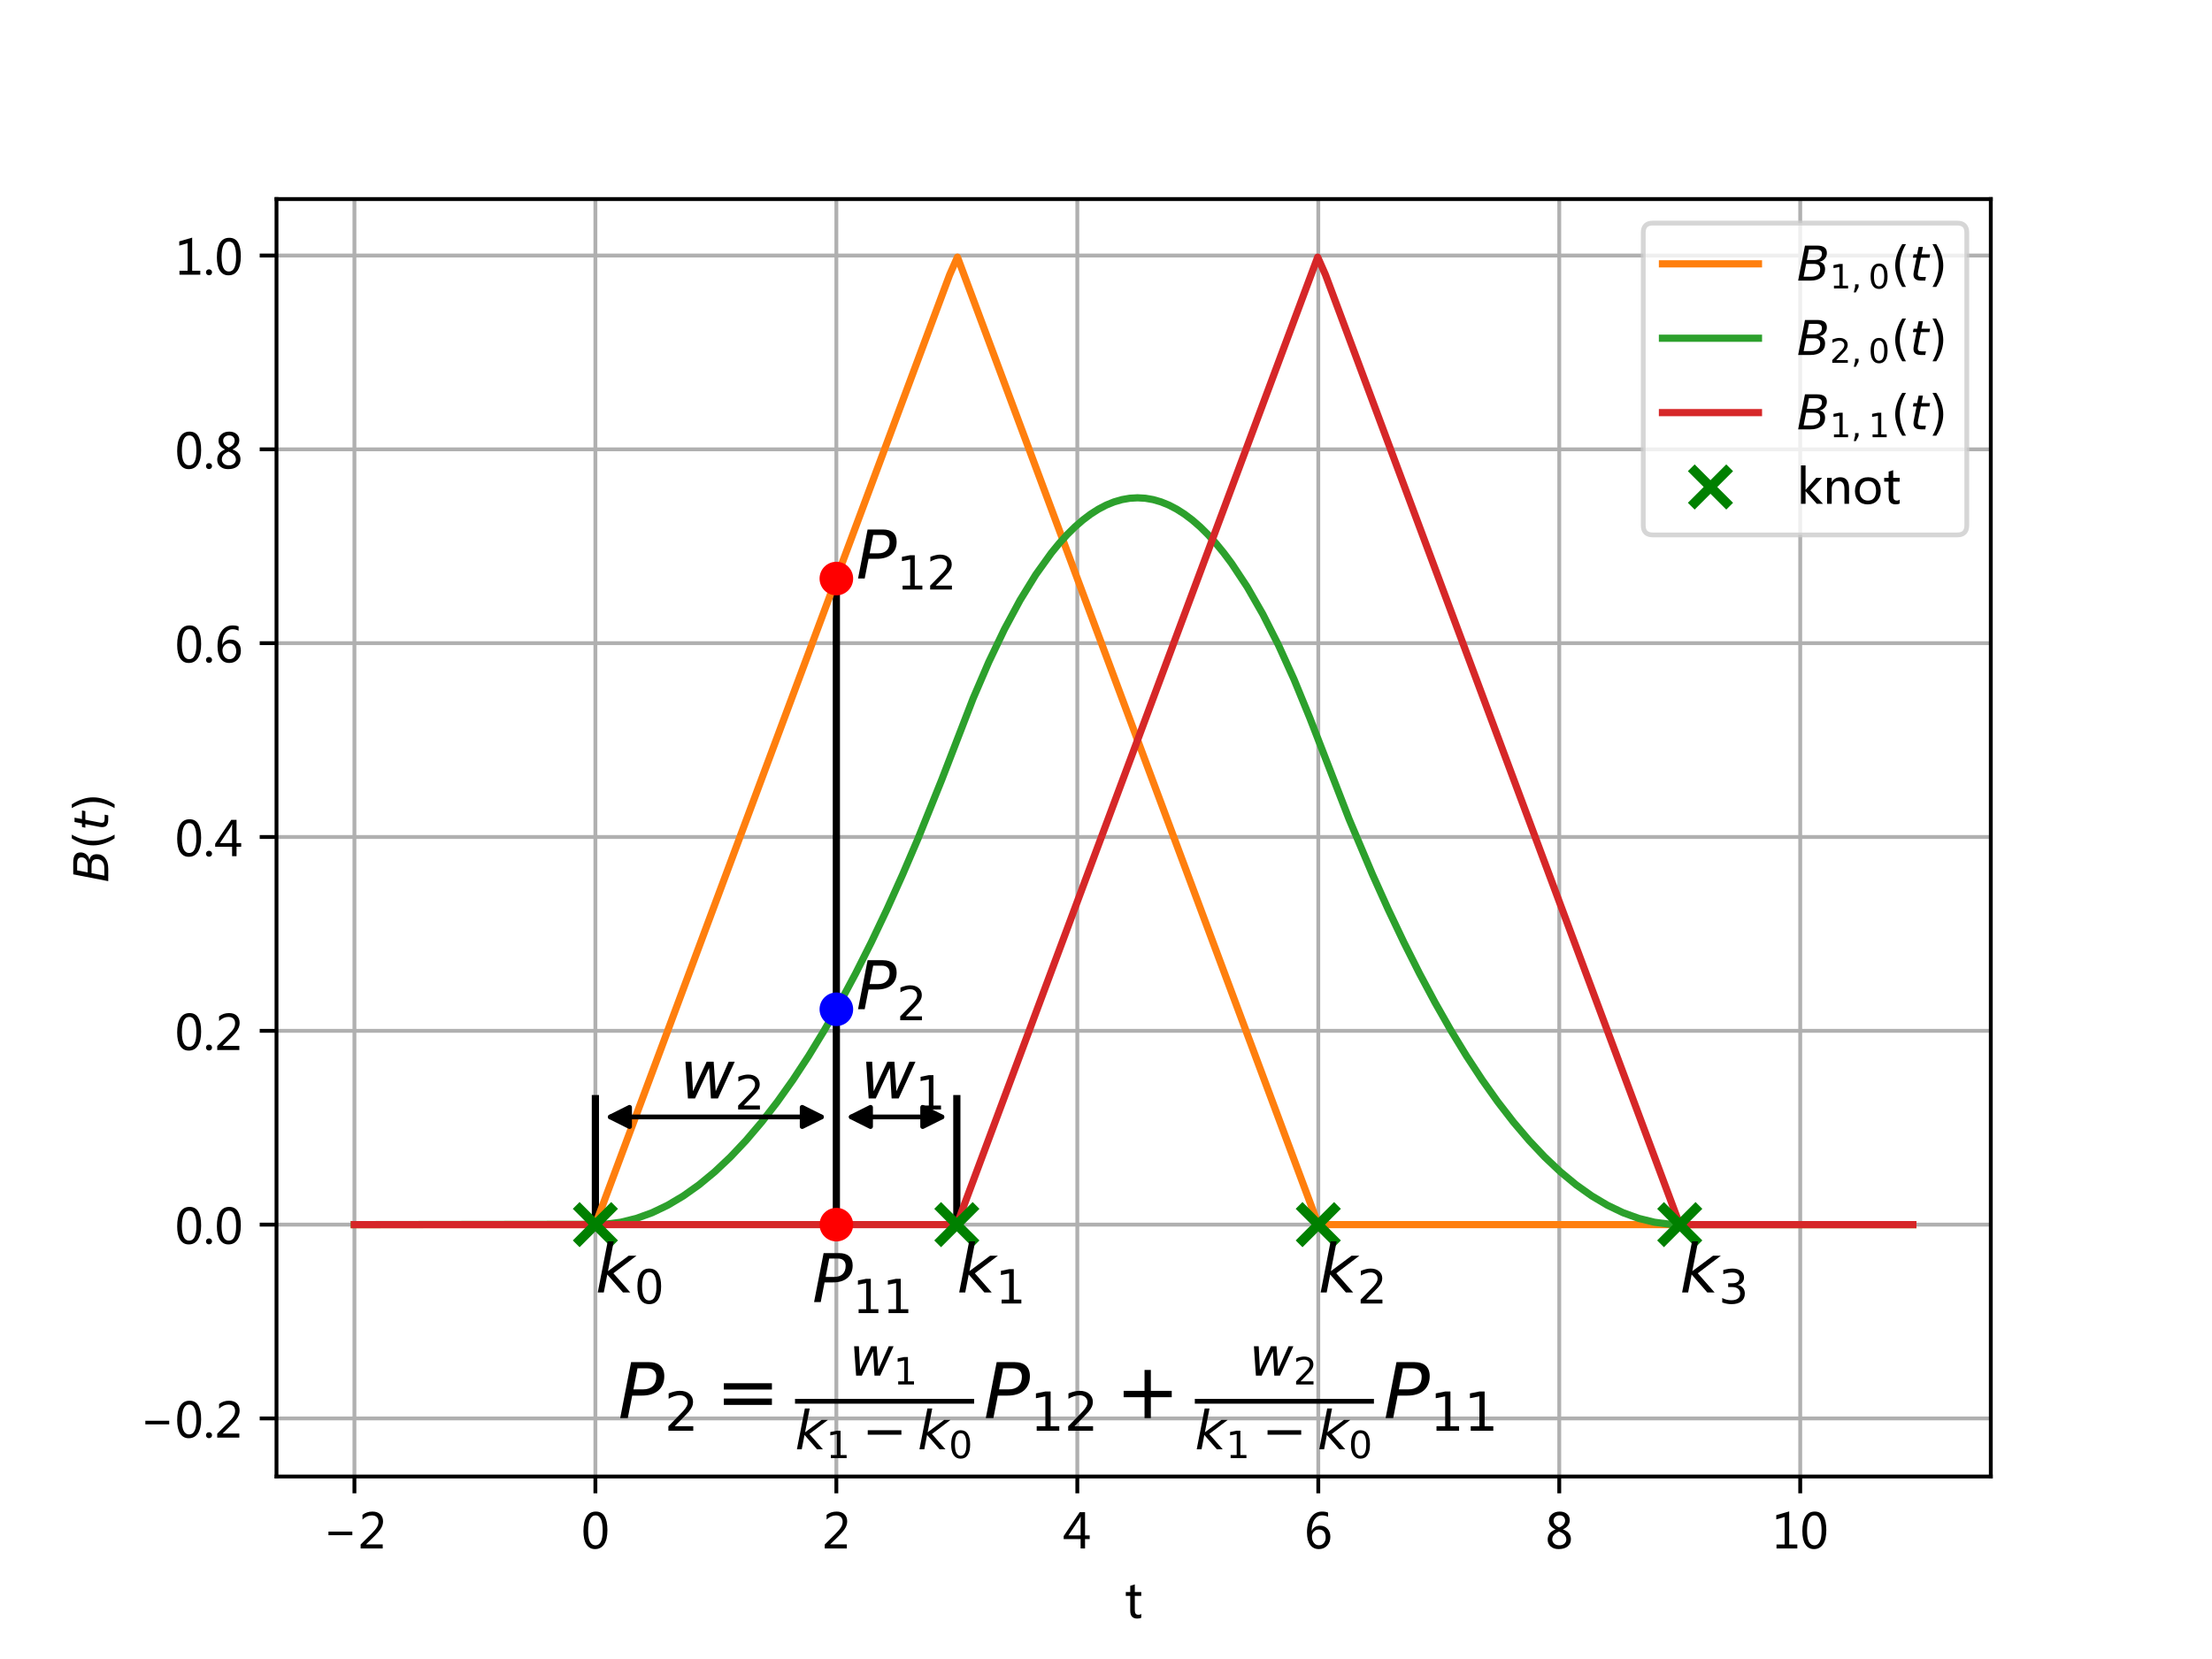 <?xml version="1.0" encoding="utf-8" standalone="no"?>
<!DOCTYPE svg PUBLIC "-//W3C//DTD SVG 1.1//EN"
  "http://www.w3.org/Graphics/SVG/1.1/DTD/svg11.dtd">
<!-- Created with matplotlib (http://matplotlib.org/) -->
<svg height="345.6pt" version="1.1" viewBox="0 0 460.8 345.6" width="460.8pt" xmlns="http://www.w3.org/2000/svg" xmlns:xlink="http://www.w3.org/1999/xlink">
 <defs>
  <style type="text/css">
*{stroke-linecap:butt;stroke-linejoin:round;}
  </style>
 </defs>
 <g id="figure_1">
  <g id="patch_1">
   <path d="M 0 345.6 
L 460.8 345.6 
L 460.8 0 
L 0 0 
z
" style="fill:#ffffff;"/>
  </g>
  <g id="axes_1">
   <g id="patch_2">
    <path d="M 57.6 307.584 
L 414.72 307.584 
L 414.72 41.472 
L 57.6 41.472 
z
" style="fill:#ffffff;"/>
   </g>
   <g id="matplotlib.axis_1">
    <g id="xtick_1">
     <g id="line2d_1">
      <path clip-path="url(#p14b4de09d9)" d="M 73.833 307.584 
L 73.833 41.472 
" style="fill:none;stroke:#b0b0b0;stroke-linecap:square;stroke-width:0.8;"/>
     </g>
     <g id="line2d_2">
      <defs>
       <path d="M 0 0 
L 0 3.5 
" id="m0401061cc0" style="stroke:#000000;stroke-width:0.8;"/>
      </defs>
      <g>
       <use style="stroke:#000000;stroke-width:0.8;" x="73.833" xlink:href="#m0401061cc0" y="307.584"/>
      </g>
     </g>
     <g id="text_1">
      <!-- −2 -->
      <defs>
       <path d="M 62.062 27.688 
L 12.312 27.688 
L 12.312 35.156 
L 62.062 35.156 
z
" id="MicrosoftYaHei-2212"/>
       <path d="M 51.172 0 
L 5.172 0 
L 5.172 8.297 
L 27.156 30.219 
Q 36.234 39.312 39.312 44.609 
Q 42.391 49.906 42.391 55.562 
Q 42.391 62.016 38.766 65.453 
Q 35.156 68.891 28.328 68.891 
Q 18.219 68.891 9.031 60.297 
L 9.031 70.016 
Q 17.969 76.906 29.828 76.906 
Q 40.047 76.906 45.953 71.391 
Q 51.859 65.875 51.859 56.547 
Q 51.859 49.516 48.062 42.75 
Q 44.281 35.984 33.734 25.531 
L 16.5 8.688 
L 16.5 8.5 
L 51.172 8.5 
z
" id="MicrosoftYaHei-32"/>
      </defs>
      <g transform="translate(67.192 322.578)scale(0.1 -0.1)">
       <use xlink:href="#MicrosoftYaHei-2212"/>
       <use x="74.17" xlink:href="#MicrosoftYaHei-32"/>
      </g>
     </g>
    </g>
    <g id="xtick_2">
     <g id="line2d_3">
      <path clip-path="url(#p14b4de09d9)" d="M 124.031 307.584 
L 124.031 41.472 
" style="fill:none;stroke:#b0b0b0;stroke-linecap:square;stroke-width:0.8;"/>
     </g>
     <g id="line2d_4">
      <g>
       <use style="stroke:#000000;stroke-width:0.8;" x="124.031" xlink:href="#m0401061cc0" y="307.584"/>
      </g>
     </g>
     <g id="text_2">
      <!-- 0 -->
      <defs>
       <path d="M 4.438 36.328 
Q 4.438 56.344 11.078 66.625 
Q 17.719 76.906 30.328 76.906 
Q 54.344 76.906 54.344 38.141 
Q 54.344 19 47.578 8.859 
Q 40.828 -1.266 28.609 -1.266 
Q 17.094 -1.266 10.766 8.344 
Q 4.438 17.969 4.438 36.328 
z
M 14.203 36.766 
Q 14.203 6.641 29.5 6.641 
Q 44.531 6.641 44.531 37.25 
Q 44.531 68.953 29.781 68.953 
Q 14.203 68.953 14.203 36.766 
z
" id="MicrosoftYaHei-30"/>
      </defs>
      <g transform="translate(121.099 322.578)scale(0.1 -0.1)">
       <use xlink:href="#MicrosoftYaHei-30"/>
      </g>
     </g>
    </g>
    <g id="xtick_3">
     <g id="line2d_5">
      <path clip-path="url(#p14b4de09d9)" d="M 174.228 307.584 
L 174.228 41.472 
" style="fill:none;stroke:#b0b0b0;stroke-linecap:square;stroke-width:0.8;"/>
     </g>
     <g id="line2d_6">
      <g>
       <use style="stroke:#000000;stroke-width:0.8;" x="174.228" xlink:href="#m0401061cc0" y="307.584"/>
      </g>
     </g>
     <g id="text_3">
      <!-- 2 -->
      <g transform="translate(171.296 322.578)scale(0.1 -0.1)">
       <use xlink:href="#MicrosoftYaHei-32"/>
      </g>
     </g>
    </g>
    <g id="xtick_4">
     <g id="line2d_7">
      <path clip-path="url(#p14b4de09d9)" d="M 224.426 307.584 
L 224.426 41.472 
" style="fill:none;stroke:#b0b0b0;stroke-linecap:square;stroke-width:0.8;"/>
     </g>
     <g id="line2d_8">
      <g>
       <use style="stroke:#000000;stroke-width:0.8;" x="224.426" xlink:href="#m0401061cc0" y="307.584"/>
      </g>
     </g>
     <g id="text_4">
      <!-- 4 -->
      <defs>
       <path d="M 55.078 19.625 
L 45.406 19.625 
L 45.406 0 
L 36.141 0 
L 36.141 19.625 
L 0.875 19.625 
L 0.875 25.828 
L 34.328 75.641 
L 45.406 75.641 
L 45.406 27.203 
L 55.078 27.203 
z
M 36.141 27.203 
L 36.141 58.891 
Q 36.141 62.25 36.328 66.656 
L 36.141 66.656 
Q 35.453 64.797 33.25 60.844 
L 10.75 27.203 
z
" id="MicrosoftYaHei-34"/>
      </defs>
      <g transform="translate(221.494 322.578)scale(0.1 -0.1)">
       <use xlink:href="#MicrosoftYaHei-34"/>
      </g>
     </g>
    </g>
    <g id="xtick_5">
     <g id="line2d_9">
      <path clip-path="url(#p14b4de09d9)" d="M 274.624 307.584 
L 274.624 41.472 
" style="fill:none;stroke:#b0b0b0;stroke-linecap:square;stroke-width:0.8;"/>
     </g>
     <g id="line2d_10">
      <g>
       <use style="stroke:#000000;stroke-width:0.8;" x="274.624" xlink:href="#m0401061cc0" y="307.584"/>
      </g>
     </g>
     <g id="text_5">
      <!-- 6 -->
      <defs>
       <path d="M 49.703 65.922 
Q 43.797 68.953 37.359 68.953 
Q 27.547 68.953 21.578 60.406 
Q 15.625 51.859 15.531 37.062 
L 15.766 37.062 
Q 21.141 47.469 32.906 47.469 
Q 42.719 47.469 48.578 41.062 
Q 54.438 34.672 54.438 24.078 
Q 54.438 12.984 47.672 5.859 
Q 40.922 -1.266 30.422 -1.266 
Q 18.891 -1.266 12.328 7.734 
Q 5.766 16.75 5.766 33.297 
Q 5.766 53.328 14.375 65.109 
Q 23 76.906 37.062 76.906 
Q 45.125 76.906 49.703 74.703 
z
M 16.109 24.75 
Q 16.109 17.281 20.094 11.953 
Q 24.078 6.641 30.672 6.641 
Q 36.922 6.641 40.828 11.234 
Q 44.734 15.828 44.734 23.047 
Q 44.734 30.859 41.047 35.203 
Q 37.359 39.547 30.562 39.547 
Q 24.125 39.547 20.109 35.156 
Q 16.109 30.766 16.109 24.75 
z
" id="MicrosoftYaHei-36"/>
      </defs>
      <g transform="translate(271.692 322.578)scale(0.1 -0.1)">
       <use xlink:href="#MicrosoftYaHei-36"/>
      </g>
     </g>
    </g>
    <g id="xtick_6">
     <g id="line2d_11">
      <path clip-path="url(#p14b4de09d9)" d="M 324.822 307.584 
L 324.822 41.472 
" style="fill:none;stroke:#b0b0b0;stroke-linecap:square;stroke-width:0.8;"/>
     </g>
     <g id="line2d_12">
      <g>
       <use style="stroke:#000000;stroke-width:0.8;" x="324.822" xlink:href="#m0401061cc0" y="307.584"/>
      </g>
     </g>
     <g id="text_6">
      <!-- 8 -->
      <defs>
       <path d="M 21.391 39.797 
Q 7.859 46.094 7.859 58.062 
Q 7.859 66.406 14.203 71.656 
Q 20.562 76.906 30.422 76.906 
Q 39.453 76.906 45.312 71.969 
Q 51.172 67.047 51.172 59.234 
Q 51.172 46.625 37.062 39.844 
L 37.062 39.656 
Q 53.609 33.688 53.609 19.344 
Q 53.609 9.906 46.797 4.312 
Q 39.984 -1.266 27.781 -1.266 
Q 17.781 -1.266 11.469 4.25 
Q 5.172 9.766 5.172 18.562 
Q 5.172 33.016 21.391 39.594 
z
M 41.5 58.109 
Q 41.5 63.188 38.328 66.109 
Q 35.156 69.047 29.734 69.047 
Q 24.656 69.047 21.094 65.984 
Q 17.531 62.938 17.531 58.203 
Q 17.531 48.734 29.391 43.797 
Q 41.5 48.828 41.5 58.109 
z
M 28.812 35.25 
Q 14.797 29.594 14.797 19.047 
Q 14.797 13.578 18.891 10.062 
Q 23 6.547 29.594 6.547 
Q 35.984 6.547 39.984 10.031 
Q 44 13.531 44 18.75 
Q 44 29.734 28.812 35.25 
z
" id="MicrosoftYaHei-38"/>
      </defs>
      <g transform="translate(321.89 322.578)scale(0.1 -0.1)">
       <use xlink:href="#MicrosoftYaHei-38"/>
      </g>
     </g>
    </g>
    <g id="xtick_7">
     <g id="line2d_13">
      <path clip-path="url(#p14b4de09d9)" d="M 375.02 307.584 
L 375.02 41.472 
" style="fill:none;stroke:#b0b0b0;stroke-linecap:square;stroke-width:0.8;"/>
     </g>
     <g id="line2d_14">
      <g>
       <use style="stroke:#000000;stroke-width:0.8;" x="375.02" xlink:href="#m0401061cc0" y="307.584"/>
      </g>
     </g>
     <g id="text_7">
      <!-- 10 -->
      <defs>
       <path d="M 52.594 0 
L 9.234 0 
L 9.234 8.25 
L 26.172 8.25 
L 26.172 65.672 
L 8.797 60.641 
L 8.797 69.438 
L 35.688 77.25 
L 35.688 8.25 
L 52.594 8.25 
z
" id="MicrosoftYaHei-31"/>
      </defs>
      <g transform="translate(369.156 322.578)scale(0.1 -0.1)">
       <use xlink:href="#MicrosoftYaHei-31"/>
       <use x="58.643" xlink:href="#MicrosoftYaHei-30"/>
      </g>
     </g>
    </g>
    <g id="text_8">
     <!-- t -->
     <defs>
      <path d="M 34.469 0.531 
Q 31.344 -1.172 26.031 -1.172 
Q 11.531 -1.172 11.531 14.891 
L 11.531 46.094 
L 2.25 46.094 
L 2.25 54 
L 11.531 54 
L 11.531 67 
L 21.047 70.016 
L 21.047 54 
L 34.469 54 
L 34.469 46.094 
L 21.047 46.094 
L 21.047 16.609 
Q 21.047 11.281 22.844 8.984 
Q 24.656 6.688 28.859 6.688 
Q 32.078 6.688 34.469 8.5 
z
" id="MicrosoftYaHei-74"/>
     </defs>
     <g transform="translate(234.298 337.057)scale(0.1 -0.1)">
      <use xlink:href="#MicrosoftYaHei-74"/>
     </g>
    </g>
   </g>
   <g id="matplotlib.axis_2">
    <g id="ytick_1">
     <g id="line2d_15">
      <path clip-path="url(#p14b4de09d9)" d="M 57.6 295.488 
L 414.72 295.488 
" style="fill:none;stroke:#b0b0b0;stroke-linecap:square;stroke-width:0.8;"/>
     </g>
     <g id="line2d_16">
      <defs>
       <path d="M 0 0 
L -3.5 0 
" id="mb60bdfc15e" style="stroke:#000000;stroke-width:0.8;"/>
      </defs>
      <g>
       <use style="stroke:#000000;stroke-width:0.8;" x="57.6" xlink:href="#mb60bdfc15e" y="295.488"/>
      </g>
     </g>
     <g id="text_9">
      <!-- −0.2 -->
      <defs>
       <path d="M 5.812 5.031 
Q 5.812 7.672 7.609 9.469 
Q 9.422 11.281 12.109 11.281 
Q 14.844 11.281 16.641 9.453 
Q 18.453 7.625 18.453 5.031 
Q 18.453 2.484 16.641 0.656 
Q 14.844 -1.172 12.062 -1.172 
Q 9.375 -1.172 7.594 0.656 
Q 5.812 2.484 5.812 5.031 
z
" id="MicrosoftYaHei-2e"/>
      </defs>
      <g transform="translate(29.047 299.485)scale(0.1 -0.1)">
       <use xlink:href="#MicrosoftYaHei-2212"/>
       <use x="74.17" xlink:href="#MicrosoftYaHei-30"/>
       <use x="132.812" xlink:href="#MicrosoftYaHei-2e"/>
       <use x="156.885" xlink:href="#MicrosoftYaHei-32"/>
      </g>
     </g>
    </g>
    <g id="ytick_2">
     <g id="line2d_17">
      <path clip-path="url(#p14b4de09d9)" d="M 57.6 255.112 
L 414.72 255.112 
" style="fill:none;stroke:#b0b0b0;stroke-linecap:square;stroke-width:0.8;"/>
     </g>
     <g id="line2d_18">
      <g>
       <use style="stroke:#000000;stroke-width:0.8;" x="57.6" xlink:href="#mb60bdfc15e" y="255.112"/>
      </g>
     </g>
     <g id="text_10">
      <!-- 0.0 -->
      <g transform="translate(36.464 259.109)scale(0.1 -0.1)">
       <use xlink:href="#MicrosoftYaHei-30"/>
       <use x="58.643" xlink:href="#MicrosoftYaHei-2e"/>
       <use x="82.715" xlink:href="#MicrosoftYaHei-30"/>
      </g>
     </g>
    </g>
    <g id="ytick_3">
     <g id="line2d_19">
      <path clip-path="url(#p14b4de09d9)" d="M 57.6 214.736 
L 414.72 214.736 
" style="fill:none;stroke:#b0b0b0;stroke-linecap:square;stroke-width:0.8;"/>
     </g>
     <g id="line2d_20">
      <g>
       <use style="stroke:#000000;stroke-width:0.8;" x="57.6" xlink:href="#mb60bdfc15e" y="214.736"/>
      </g>
     </g>
     <g id="text_11">
      <!-- 0.2 -->
      <g transform="translate(36.464 218.733)scale(0.1 -0.1)">
       <use xlink:href="#MicrosoftYaHei-30"/>
       <use x="58.643" xlink:href="#MicrosoftYaHei-2e"/>
       <use x="82.715" xlink:href="#MicrosoftYaHei-32"/>
      </g>
     </g>
    </g>
    <g id="ytick_4">
     <g id="line2d_21">
      <path clip-path="url(#p14b4de09d9)" d="M 57.6 174.36 
L 414.72 174.36 
" style="fill:none;stroke:#b0b0b0;stroke-linecap:square;stroke-width:0.8;"/>
     </g>
     <g id="line2d_22">
      <g>
       <use style="stroke:#000000;stroke-width:0.8;" x="57.6" xlink:href="#mb60bdfc15e" y="174.36"/>
      </g>
     </g>
     <g id="text_12">
      <!-- 0.4 -->
      <g transform="translate(36.464 178.357)scale(0.1 -0.1)">
       <use xlink:href="#MicrosoftYaHei-30"/>
       <use x="58.643" xlink:href="#MicrosoftYaHei-2e"/>
       <use x="82.715" xlink:href="#MicrosoftYaHei-34"/>
      </g>
     </g>
    </g>
    <g id="ytick_5">
     <g id="line2d_23">
      <path clip-path="url(#p14b4de09d9)" d="M 57.6 133.984 
L 414.72 133.984 
" style="fill:none;stroke:#b0b0b0;stroke-linecap:square;stroke-width:0.8;"/>
     </g>
     <g id="line2d_24">
      <g>
       <use style="stroke:#000000;stroke-width:0.8;" x="57.6" xlink:href="#mb60bdfc15e" y="133.984"/>
      </g>
     </g>
     <g id="text_13">
      <!-- 0.6 -->
      <g transform="translate(36.464 137.981)scale(0.1 -0.1)">
       <use xlink:href="#MicrosoftYaHei-30"/>
       <use x="58.643" xlink:href="#MicrosoftYaHei-2e"/>
       <use x="82.715" xlink:href="#MicrosoftYaHei-36"/>
      </g>
     </g>
    </g>
    <g id="ytick_6">
     <g id="line2d_25">
      <path clip-path="url(#p14b4de09d9)" d="M 57.6 93.608 
L 414.72 93.608 
" style="fill:none;stroke:#b0b0b0;stroke-linecap:square;stroke-width:0.8;"/>
     </g>
     <g id="line2d_26">
      <g>
       <use style="stroke:#000000;stroke-width:0.8;" x="57.6" xlink:href="#mb60bdfc15e" y="93.608"/>
      </g>
     </g>
     <g id="text_14">
      <!-- 0.8 -->
      <g transform="translate(36.464 97.604)scale(0.1 -0.1)">
       <use xlink:href="#MicrosoftYaHei-30"/>
       <use x="58.643" xlink:href="#MicrosoftYaHei-2e"/>
       <use x="82.715" xlink:href="#MicrosoftYaHei-38"/>
      </g>
     </g>
    </g>
    <g id="ytick_7">
     <g id="line2d_27">
      <path clip-path="url(#p14b4de09d9)" d="M 57.6 53.232 
L 414.72 53.232 
" style="fill:none;stroke:#b0b0b0;stroke-linecap:square;stroke-width:0.8;"/>
     </g>
     <g id="line2d_28">
      <g>
       <use style="stroke:#000000;stroke-width:0.8;" x="57.6" xlink:href="#mb60bdfc15e" y="53.232"/>
      </g>
     </g>
     <g id="text_15">
      <!-- 1.0 -->
      <g transform="translate(36.464 57.228)scale(0.1 -0.1)">
       <use xlink:href="#MicrosoftYaHei-31"/>
       <use x="58.643" xlink:href="#MicrosoftYaHei-2e"/>
       <use x="82.715" xlink:href="#MicrosoftYaHei-30"/>
      </g>
     </g>
    </g>
    <g id="text_16">
     <!-- $B(t)$ -->
     <defs>
      <path d="M 16.891 72.906 
L 42.094 72.906 
Q 52.344 72.906 57.422 69.094 
Q 62.5 65.281 62.5 57.625 
Q 62.5 50.594 58.125 45.484 
Q 53.766 40.375 46.688 39.312 
Q 52.734 37.938 55.766 34.078 
Q 58.797 30.219 58.797 23.781 
Q 58.797 12.797 50.656 6.391 
Q 42.531 0 28.422 0 
L 2.688 0 
z
M 19.281 34.812 
L 14.109 8.109 
L 29.984 8.109 
Q 38.922 8.109 43.75 12.203 
Q 48.578 16.312 48.578 23.781 
Q 48.578 29.547 45.375 32.172 
Q 42.188 34.812 35.109 34.812 
z
M 25.094 64.797 
L 20.797 42.828 
L 35.5 42.828 
Q 43.359 42.828 47.781 46.234 
Q 52.203 49.656 52.203 55.719 
Q 52.203 60.453 49.219 62.625 
Q 46.234 64.797 39.703 64.797 
z
" id="DejaVuSans-Oblique-42"/>
      <path d="M 31 75.875 
Q 24.469 64.656 21.281 53.656 
Q 18.109 42.672 18.109 31.391 
Q 18.109 20.125 21.312 9.062 
Q 24.516 -2 31 -13.188 
L 23.188 -13.188 
Q 15.875 -1.703 12.234 9.375 
Q 8.594 20.453 8.594 31.391 
Q 8.594 42.281 12.203 53.312 
Q 15.828 64.359 23.188 75.875 
z
" id="DejaVuSans-28"/>
      <path d="M 42.281 54.688 
L 40.922 47.703 
L 23 47.703 
L 17.188 18.016 
Q 16.891 16.359 16.75 15.234 
Q 16.609 14.109 16.609 13.484 
Q 16.609 10.359 18.484 8.938 
Q 20.359 7.516 24.516 7.516 
L 33.594 7.516 
L 32.078 0 
L 23.484 0 
Q 15.484 0 11.547 3.125 
Q 7.625 6.25 7.625 12.594 
Q 7.625 13.719 7.766 15.062 
Q 7.906 16.406 8.203 18.016 
L 14.016 47.703 
L 6.391 47.703 
L 7.812 54.688 
L 15.281 54.688 
L 18.312 70.219 
L 27.297 70.219 
L 24.312 54.688 
z
" id="DejaVuSans-Oblique-74"/>
      <path d="M 8.016 75.875 
L 15.828 75.875 
Q 23.141 64.359 26.781 53.312 
Q 30.422 42.281 30.422 31.391 
Q 30.422 20.453 26.781 9.375 
Q 23.141 -1.703 15.828 -13.188 
L 8.016 -13.188 
Q 14.5 -2 17.703 9.062 
Q 20.906 20.125 20.906 31.391 
Q 20.906 42.672 17.703 53.656 
Q 14.5 64.656 8.016 75.875 
z
" id="DejaVuSans-29"/>
     </defs>
     <g transform="translate(22.561 183.828)rotate(-90)scale(0.1 -0.1)">
      <use transform="translate(0 0.125)" xlink:href="#DejaVuSans-Oblique-42"/>
      <use transform="translate(68.604 0.125)" xlink:href="#DejaVuSans-28"/>
      <use transform="translate(107.617 0.125)" xlink:href="#DejaVuSans-Oblique-74"/>
      <use transform="translate(146.826 0.125)" xlink:href="#DejaVuSans-29"/>
     </g>
    </g>
   </g>
   <g id="line2d_29">
    <path clip-path="url(#p14b4de09d9)" d="M 124.031 295.488 
" style="fill:none;stroke:#1f77b4;stroke-linecap:square;stroke-width:1.5;"/>
   </g>
   <g id="line2d_30">
    <path clip-path="url(#p14b4de09d9)" d="M 174.228 255.112 
L 174.228 120.525 
" style="fill:none;stroke:#000000;stroke-linecap:square;stroke-width:1.5;"/>
   </g>
   <g id="line2d_31">
    <path clip-path="url(#p14b4de09d9)" d="M 124.031 255.112 
L 124.031 228.867 
" style="fill:none;stroke:#000000;stroke-linecap:square;stroke-width:1.5;"/>
   </g>
   <g id="line2d_32">
    <path clip-path="url(#p14b4de09d9)" d="M 199.327 255.112 
L 199.327 228.867 
" style="fill:none;stroke:#000000;stroke-linecap:square;stroke-width:1.5;"/>
   </g>
   <g id="line2d_33">
    <path clip-path="url(#p14b4de09d9)" d="M 73.833 255.112 
L 122.776 255.112 
L 124.407 254.103 
L 197.821 57.269 
L 199.453 53.568 
L 274.499 254.775 
L 276.13 255.112 
L 398.487 255.112 
L 398.487 255.112 
" style="fill:none;stroke:#ff7f0e;stroke-linecap:square;stroke-width:1.5;"/>
   </g>
   <g id="line2d_34">
    <path clip-path="url(#p14b4de09d9)" d="M 73.833 255.112 
L 126.038 255.04 
L 129.301 254.617 
L 132.564 253.815 
L 135.827 252.634 
L 139.09 251.074 
L 142.353 249.135 
L 145.616 246.817 
L 148.879 244.12 
L 152.141 241.043 
L 155.404 237.588 
L 158.667 233.753 
L 161.93 229.539 
L 165.193 224.947 
L 168.456 219.975 
L 171.719 214.624 
L 174.981 208.894 
L 178.244 202.785 
L 181.507 196.296 
L 184.77 189.429 
L 188.033 182.183 
L 191.296 174.557 
L 196.19 162.408 
L 202.716 145.496 
L 205.979 137.914 
L 209.241 131.091 
L 212.504 125.025 
L 215.767 119.718 
L 219.03 115.169 
L 220.661 113.179 
L 222.293 111.378 
L 223.924 109.767 
L 225.556 108.345 
L 227.187 107.113 
L 228.819 106.071 
L 230.45 105.218 
L 232.081 104.555 
L 233.713 104.081 
L 235.344 103.796 
L 236.976 103.702 
L 238.607 103.796 
L 240.239 104.081 
L 241.87 104.555 
L 243.501 105.218 
L 245.133 106.071 
L 246.764 107.113 
L 248.396 108.345 
L 250.027 109.767 
L 251.659 111.378 
L 253.29 113.179 
L 254.921 115.169 
L 256.553 117.349 
L 259.816 122.277 
L 263.079 127.963 
L 266.341 134.408 
L 269.604 141.61 
L 272.867 149.571 
L 281.024 170.602 
L 285.919 182.183 
L 289.181 189.429 
L 292.444 196.296 
L 295.707 202.785 
L 298.97 208.894 
L 302.233 214.624 
L 305.496 219.975 
L 308.759 224.947 
L 312.021 229.539 
L 315.284 233.753 
L 318.547 237.588 
L 321.81 241.043 
L 325.073 244.12 
L 328.336 246.817 
L 331.599 249.135 
L 334.862 251.074 
L 338.124 252.634 
L 341.387 253.815 
L 344.65 254.617 
L 347.913 255.04 
L 351.176 255.112 
L 398.487 255.112 
L 398.487 255.112 
" style="fill:none;stroke:#2ca02c;stroke-linecap:square;stroke-width:1.5;"/>
   </g>
   <g id="line2d_35">
    <path clip-path="url(#p14b4de09d9)" d="M 73.833 255.112 
L 197.821 255.112 
L 199.453 254.775 
L 274.499 53.568 
L 276.13 57.269 
L 349.544 254.103 
L 351.176 255.112 
L 398.487 255.112 
L 398.487 255.112 
" style="fill:none;stroke:#d62728;stroke-linecap:square;stroke-width:1.5;"/>
   </g>
   <g id="line2d_36">
    <defs>
     <path d="M 0 3 
C 0.796 3 1.559 2.684 2.121 2.121 
C 2.684 1.559 3 0.796 3 0 
C 3 -0.796 2.684 -1.559 2.121 -2.121 
C 1.559 -2.684 0.796 -3 0 -3 
C -0.796 -3 -1.559 -2.684 -2.121 -2.121 
C -2.684 -1.559 -3 -0.796 -3 0 
C -3 0.796 -2.684 1.559 -2.121 2.121 
C -1.559 2.684 -0.796 3 0 3 
z
" id="m71303b5db0" style="stroke:#0000ff;"/>
    </defs>
    <g clip-path="url(#p14b4de09d9)">
     <use style="fill:#0000ff;stroke:#0000ff;" x="174.228" xlink:href="#m71303b5db0" y="210.25"/>
    </g>
   </g>
   <g id="line2d_37">
    <defs>
     <path d="M 0 3 
C 0.796 3 1.559 2.684 2.121 2.121 
C 2.684 1.559 3 0.796 3 0 
C 3 -0.796 2.684 -1.559 2.121 -2.121 
C 1.559 -2.684 0.796 -3 0 -3 
C -0.796 -3 -1.559 -2.684 -2.121 -2.121 
C -2.684 -1.559 -3 -0.796 -3 0 
C -3 0.796 -2.684 1.559 -2.121 2.121 
C -1.559 2.684 -0.796 3 0 3 
z
" id="m17db196be8" style="stroke:#ff0000;"/>
    </defs>
    <g clip-path="url(#p14b4de09d9)">
     <use style="fill:#ff0000;stroke:#ff0000;" x="174.228" xlink:href="#m17db196be8" y="255.112"/>
    </g>
   </g>
   <g id="line2d_38">
    <g clip-path="url(#p14b4de09d9)">
     <use style="fill:#ff0000;stroke:#ff0000;" x="174.228" xlink:href="#m17db196be8" y="120.525"/>
    </g>
   </g>
   <g id="line2d_39">
    <defs>
     <path d="M -4 4 
L 4 -4 
M -4 -4 
L 4 4 
" id="m44949974b9" style="stroke:#008000;stroke-width:2;"/>
    </defs>
    <g clip-path="url(#p14b4de09d9)">
     <use style="fill:#008000;stroke:#008000;stroke-width:2;" x="124.031" xlink:href="#m44949974b9" y="255.112"/>
     <use style="fill:#008000;stroke:#008000;stroke-width:2;" x="199.327" xlink:href="#m44949974b9" y="255.112"/>
     <use style="fill:#008000;stroke:#008000;stroke-width:2;" x="274.624" xlink:href="#m44949974b9" y="255.112"/>
     <use style="fill:#008000;stroke:#008000;stroke-width:2;" x="349.921" xlink:href="#m44949974b9" y="255.112"/>
    </g>
   </g>
   <g id="patch_3">
    <path d="M 57.6 307.584 
L 57.6 41.472 
" style="fill:none;stroke:#000000;stroke-linecap:square;stroke-linejoin:miter;stroke-width:0.8;"/>
   </g>
   <g id="patch_4">
    <path d="M 414.72 307.584 
L 414.72 41.472 
" style="fill:none;stroke:#000000;stroke-linecap:square;stroke-linejoin:miter;stroke-width:0.8;"/>
   </g>
   <g id="patch_5">
    <path d="M 57.6 307.584 
L 414.72 307.584 
" style="fill:none;stroke:#000000;stroke-linecap:square;stroke-linejoin:miter;stroke-width:0.8;"/>
   </g>
   <g id="patch_6">
    <path d="M 57.6 41.472 
L 414.72 41.472 
" style="fill:none;stroke:#000000;stroke-linecap:square;stroke-linejoin:miter;stroke-width:0.8;"/>
   </g>
   <g id="text_17">
    <!--  $P_2$ -->
    <defs>
     <path id="MicrosoftYaHei-20"/>
     <path d="M 16.891 72.906 
L 39.703 72.906 
Q 49.656 72.906 54.875 68.266 
Q 60.109 63.625 60.109 54.688 
Q 60.109 42.672 52.391 35.984 
Q 44.672 29.297 30.719 29.297 
L 18.312 29.297 
L 12.594 0 
L 2.688 0 
z
M 25.203 64.797 
L 19.922 37.406 
L 32.328 37.406 
Q 40.719 37.406 45.203 41.703 
Q 49.703 46 49.703 54 
Q 49.703 59.125 46.656 61.953 
Q 43.609 64.797 38.094 64.797 
z
" id="DejaVuSans-Oblique-50"/>
     <path d="M 19.188 8.297 
L 53.609 8.297 
L 53.609 0 
L 7.328 0 
L 7.328 8.297 
Q 12.938 14.109 22.625 23.891 
Q 32.328 33.688 34.812 36.531 
Q 39.547 41.844 41.422 45.531 
Q 43.312 49.219 43.312 52.781 
Q 43.312 58.594 39.234 62.25 
Q 35.156 65.922 28.609 65.922 
Q 23.969 65.922 18.812 64.312 
Q 13.672 62.703 7.812 59.422 
L 7.812 69.391 
Q 13.766 71.781 18.938 73 
Q 24.125 74.219 28.422 74.219 
Q 39.75 74.219 46.484 68.547 
Q 53.219 62.891 53.219 53.422 
Q 53.219 48.922 51.531 44.891 
Q 49.859 40.875 45.406 35.406 
Q 44.188 33.984 37.641 27.219 
Q 31.109 20.453 19.188 8.297 
z
" id="DejaVuSans-32"/>
    </defs>
    <g transform="translate(174.228 210.25)scale(0.14 -0.14)">
     <use transform="translate(0 0.094)" xlink:href="#MicrosoftYaHei-20"/>
     <use transform="translate(29.59 0.094)" xlink:href="#DejaVuSans-Oblique-50"/>
     <use transform="translate(89.893 -16.312)scale(0.7)" xlink:href="#DejaVuSans-32"/>
    </g>
   </g>
   <g id="text_18">
    <!-- $P_{11}$ -->
    <defs>
     <path d="M 12.406 8.297 
L 28.516 8.297 
L 28.516 63.922 
L 10.984 60.406 
L 10.984 69.391 
L 28.422 72.906 
L 38.281 72.906 
L 38.281 8.297 
L 54.391 8.297 
L 54.391 0 
L 12.406 0 
z
" id="DejaVuSans-31"/>
    </defs>
    <g transform="translate(169.209 271.262)scale(0.14 -0.14)">
     <use transform="translate(0 0.094)" xlink:href="#DejaVuSans-Oblique-50"/>
     <use transform="translate(60.303 -16.312)scale(0.7)" xlink:href="#DejaVuSans-31"/>
     <use transform="translate(104.839 -16.312)scale(0.7)" xlink:href="#DejaVuSans-31"/>
    </g>
   </g>
   <g id="text_19">
    <!--  $P_{12}$ -->
    <g transform="translate(174.228 120.525)scale(0.14 -0.14)">
     <use transform="translate(0 0.094)" xlink:href="#MicrosoftYaHei-20"/>
     <use transform="translate(29.59 0.094)" xlink:href="#DejaVuSans-Oblique-50"/>
     <use transform="translate(89.893 -16.312)scale(0.7)" xlink:href="#DejaVuSans-31"/>
     <use transform="translate(134.429 -16.312)scale(0.7)" xlink:href="#DejaVuSans-32"/>
    </g>
   </g>
   <g id="patch_7">
    <path d="M 171.11 232.681 
Q 149.128 232.681 127.146 232.681 
" style="fill:none;stroke:#000000;stroke-linecap:round;"/>
    <path d="M 167.11 230.681 
L 171.11 232.681 
L 167.11 234.681 
L 167.11 230.681 
z
" style="stroke:#000000;stroke-linecap:round;"/>
    <path d="M 131.146 234.681 
L 127.146 232.681 
L 131.146 230.681 
L 131.146 234.681 
z
" style="stroke:#000000;stroke-linecap:round;"/>
   </g>
   <g id="patch_8">
    <path d="M 177.347 232.681 
Q 186.779 232.681 196.21 232.681 
" style="fill:none;stroke:#000000;stroke-linecap:round;"/>
    <path d="M 181.347 234.681 
L 177.347 232.681 
L 181.347 230.681 
L 181.347 234.681 
z
" style="stroke:#000000;stroke-linecap:round;"/>
    <path d="M 192.21 230.681 
L 196.21 232.681 
L 192.21 234.681 
L 192.21 230.681 
z
" style="stroke:#000000;stroke-linecap:round;"/>
   </g>
   <g id="text_20">
    <!-- $w_2$ -->
    <defs>
     <path d="M 8.5 54.688 
L 17.391 54.688 
L 19.672 10.688 
L 40.094 54.688 
L 50.484 54.688 
L 53.516 10.688 
L 72.906 54.688 
L 81.891 54.688 
L 56.891 0 
L 46.391 0 
L 43.703 45.312 
L 22.797 0 
L 12.203 0 
z
" id="DejaVuSans-Oblique-77"/>
    </defs>
    <g transform="translate(141.6 228.867)scale(0.14 -0.14)">
     <use transform="translate(0 0.312)" xlink:href="#DejaVuSans-Oblique-77"/>
     <use transform="translate(81.787 -16.094)scale(0.7)" xlink:href="#DejaVuSans-32"/>
    </g>
   </g>
   <g id="text_21">
    <!-- $w_1$ -->
    <g transform="translate(179.248 228.867)scale(0.14 -0.14)">
     <use transform="translate(0 0.312)" xlink:href="#DejaVuSans-Oblique-77"/>
     <use transform="translate(81.787 -16.094)scale(0.7)" xlink:href="#DejaVuSans-31"/>
    </g>
   </g>
   <g id="text_22">
    <!--  $P_2 = \frac{w_1}{k_1 - k_0}P_{12} + \frac{w_2}{k_1 - k_0}P_{11}$ -->
    <defs>
     <path d="M 10.594 45.406 
L 73.188 45.406 
L 73.188 37.203 
L 10.594 37.203 
z
M 10.594 25.484 
L 73.188 25.484 
L 73.188 17.188 
L 10.594 17.188 
z
" id="DejaVuSans-3d"/>
     <path d="M 18.312 75.984 
L 27.297 75.984 
L 18.703 31.688 
L 49.516 54.688 
L 61.188 54.688 
L 26.812 28.516 
L 51.906 0 
L 41.016 0 
L 17.672 26.703 
L 12.5 0 
L 3.516 0 
z
" id="DejaVuSans-Oblique-6b"/>
     <path d="M 10.594 35.5 
L 73.188 35.5 
L 73.188 27.203 
L 10.594 27.203 
z
" id="DejaVuSans-2212"/>
     <path d="M 31.781 66.406 
Q 24.172 66.406 20.328 58.906 
Q 16.5 51.422 16.5 36.375 
Q 16.5 21.391 20.328 13.891 
Q 24.172 6.391 31.781 6.391 
Q 39.453 6.391 43.281 13.891 
Q 47.125 21.391 47.125 36.375 
Q 47.125 51.422 43.281 58.906 
Q 39.453 66.406 31.781 66.406 
z
M 31.781 74.219 
Q 44.047 74.219 50.516 64.516 
Q 56.984 54.828 56.984 36.375 
Q 56.984 17.969 50.516 8.266 
Q 44.047 -1.422 31.781 -1.422 
Q 19.531 -1.422 13.062 8.266 
Q 6.594 17.969 6.594 36.375 
Q 6.594 54.828 13.062 64.516 
Q 19.531 74.219 31.781 74.219 
z
" id="DejaVuSans-30"/>
     <path d="M 46 62.703 
L 46 35.5 
L 73.188 35.5 
L 73.188 27.203 
L 46 27.203 
L 46 0 
L 37.797 0 
L 37.797 27.203 
L 10.594 27.203 
L 10.594 35.5 
L 37.797 35.5 
L 37.797 62.703 
z
" id="DejaVuSans-2b"/>
    </defs>
    <g transform="translate(124.031 295.488)scale(0.16 -0.16)">
     <use transform="translate(0 0.438)" xlink:href="#MicrosoftYaHei-20"/>
     <use transform="translate(29.59 0.438)" xlink:href="#DejaVuSans-Oblique-50"/>
     <use transform="translate(89.893 -15.969)scale(0.7)" xlink:href="#DejaVuSans-32"/>
     <use transform="translate(156.646 0.438)" xlink:href="#DejaVuSans-3d"/>
     <use transform="translate(330.917 55.719)scale(0.7)" xlink:href="#DejaVuSans-Oblique-77"/>
     <use transform="translate(388.168 44.234)scale(0.49)" xlink:href="#DejaVuSans-31"/>
     <use transform="translate(259.917 -40.205)scale(0.7)" xlink:href="#DejaVuSans-Oblique-6b"/>
     <use transform="translate(300.454 -51.689)scale(0.49)" xlink:href="#DejaVuSans-31"/>
     <use transform="translate(347.181 -40.205)scale(0.7)" xlink:href="#DejaVuSans-2212"/>
     <use transform="translate(419.471 -40.205)scale(0.7)" xlink:href="#DejaVuSans-Oblique-6b"/>
     <use transform="translate(460.008 -51.689)scale(0.49)" xlink:href="#DejaVuSans-30"/>
     <use transform="translate(505.598 0.438)" xlink:href="#DejaVuSans-Oblique-50"/>
     <use transform="translate(565.9 -15.969)scale(0.7)" xlink:href="#DejaVuSans-31"/>
     <use transform="translate(610.437 -15.969)scale(0.7)" xlink:href="#DejaVuSans-32"/>
     <use transform="translate(677.189 0.438)" xlink:href="#DejaVuSans-2b"/>
     <use transform="translate(851.461 55.719)scale(0.7)" xlink:href="#DejaVuSans-Oblique-77"/>
     <use transform="translate(908.712 44.234)scale(0.49)" xlink:href="#DejaVuSans-32"/>
     <use transform="translate(780.461 -40.205)scale(0.7)" xlink:href="#DejaVuSans-Oblique-6b"/>
     <use transform="translate(820.998 -51.689)scale(0.49)" xlink:href="#DejaVuSans-31"/>
     <use transform="translate(867.725 -40.205)scale(0.7)" xlink:href="#DejaVuSans-2212"/>
     <use transform="translate(940.015 -40.205)scale(0.7)" xlink:href="#DejaVuSans-Oblique-6b"/>
     <use transform="translate(980.552 -51.689)scale(0.49)" xlink:href="#DejaVuSans-30"/>
     <use transform="translate(1026.142 0.438)" xlink:href="#DejaVuSans-Oblique-50"/>
     <use transform="translate(1086.444 -15.969)scale(0.7)" xlink:href="#DejaVuSans-31"/>
     <use transform="translate(1130.98 -15.969)scale(0.7)" xlink:href="#DejaVuSans-31"/>
     <path d="M 259.917 19.234 
L 259.917 25.484 
L 493.098 25.484 
L 493.098 19.234 
L 259.917 19.234 
z
"/>
     <path d="M 780.461 19.234 
L 780.461 25.484 
L 1013.642 25.484 
L 1013.642 19.234 
L 780.461 19.234 
z
"/>
    </g>
   </g>
   <g id="text_23">
    <!-- $ k_0$ -->
    <g transform="translate(124.031 269.244)scale(0.14 -0.14)">
     <use transform="translate(0 0.016)" xlink:href="#DejaVuSans-Oblique-6b"/>
     <use transform="translate(57.91 -16.391)scale(0.7)" xlink:href="#DejaVuSans-30"/>
    </g>
   </g>
   <g id="text_24">
    <!-- $ k_1$ -->
    <g transform="translate(199.327 269.244)scale(0.14 -0.14)">
     <use transform="translate(0 0.016)" xlink:href="#DejaVuSans-Oblique-6b"/>
     <use transform="translate(57.91 -16.391)scale(0.7)" xlink:href="#DejaVuSans-31"/>
    </g>
   </g>
   <g id="text_25">
    <!-- $ k_2$ -->
    <g transform="translate(274.624 269.244)scale(0.14 -0.14)">
     <use transform="translate(0 0.016)" xlink:href="#DejaVuSans-Oblique-6b"/>
     <use transform="translate(57.91 -16.391)scale(0.7)" xlink:href="#DejaVuSans-32"/>
    </g>
   </g>
   <g id="text_26">
    <!-- $ k_3$ -->
    <defs>
     <path d="M 40.578 39.312 
Q 47.656 37.797 51.625 33 
Q 55.609 28.219 55.609 21.188 
Q 55.609 10.406 48.188 4.484 
Q 40.766 -1.422 27.094 -1.422 
Q 22.516 -1.422 17.656 -0.516 
Q 12.797 0.391 7.625 2.203 
L 7.625 11.719 
Q 11.719 9.328 16.594 8.109 
Q 21.484 6.891 26.812 6.891 
Q 36.078 6.891 40.938 10.547 
Q 45.797 14.203 45.797 21.188 
Q 45.797 27.641 41.281 31.266 
Q 36.766 34.906 28.719 34.906 
L 20.219 34.906 
L 20.219 43.016 
L 29.109 43.016 
Q 36.375 43.016 40.234 45.922 
Q 44.094 48.828 44.094 54.297 
Q 44.094 59.906 40.109 62.906 
Q 36.141 65.922 28.719 65.922 
Q 24.656 65.922 20.016 65.031 
Q 15.375 64.156 9.812 62.312 
L 9.812 71.094 
Q 15.438 72.656 20.344 73.438 
Q 25.25 74.219 29.594 74.219 
Q 40.828 74.219 47.359 69.109 
Q 53.906 64.016 53.906 55.328 
Q 53.906 49.266 50.438 45.094 
Q 46.969 40.922 40.578 39.312 
z
" id="DejaVuSans-33"/>
    </defs>
    <g transform="translate(349.921 269.244)scale(0.14 -0.14)">
     <use transform="translate(0 0.016)" xlink:href="#DejaVuSans-Oblique-6b"/>
     <use transform="translate(57.91 -16.391)scale(0.7)" xlink:href="#DejaVuSans-33"/>
    </g>
   </g>
   <g id="legend_1">
    <g id="patch_9">
     <path d="M 344.32 111.433 
L 407.72 111.433 
Q 409.72 111.433 409.72 109.433 
L 409.72 48.472 
Q 409.72 46.472 407.72 46.472 
L 344.32 46.472 
Q 342.32 46.472 342.32 48.472 
L 342.32 109.433 
Q 342.32 111.433 344.32 111.433 
z
" style="fill:#ffffff;opacity:0.8;stroke:#cccccc;stroke-linejoin:miter;"/>
    </g>
    <g id="line2d_40">
     <path d="M 346.32 54.966 
L 366.32 54.966 
" style="fill:none;stroke:#ff7f0e;stroke-linecap:square;stroke-width:1.5;"/>
    </g>
    <g id="line2d_41"/>
    <g id="text_27">
     <!-- $B_{1,0}(t)$ -->
     <defs>
      <path d="M 11.719 12.406 
L 22.016 12.406 
L 22.016 4 
L 14.016 -11.625 
L 7.719 -11.625 
L 11.719 4 
z
" id="DejaVuSans-2c"/>
     </defs>
     <g transform="translate(374.32 58.466)scale(0.1 -0.1)">
      <use transform="translate(0 0.125)" xlink:href="#DejaVuSans-Oblique-42"/>
      <use transform="translate(68.604 -16.281)scale(0.7)" xlink:href="#DejaVuSans-31"/>
      <use transform="translate(113.14 -16.281)scale(0.7)" xlink:href="#DejaVuSans-2c"/>
      <use transform="translate(149.028 -16.281)scale(0.7)" xlink:href="#DejaVuSans-30"/>
      <use transform="translate(196.299 0.125)" xlink:href="#DejaVuSans-28"/>
      <use transform="translate(235.312 0.125)" xlink:href="#DejaVuSans-Oblique-74"/>
      <use transform="translate(274.521 0.125)" xlink:href="#DejaVuSans-29"/>
     </g>
    </g>
    <g id="line2d_42">
     <path d="M 346.32 70.46 
L 366.32 70.46 
" style="fill:none;stroke:#2ca02c;stroke-linecap:square;stroke-width:1.5;"/>
    </g>
    <g id="line2d_43"/>
    <g id="text_28">
     <!-- $B_{2,0}(t)$ -->
     <g transform="translate(374.32 73.96)scale(0.1 -0.1)">
      <use transform="translate(0 0.125)" xlink:href="#DejaVuSans-Oblique-42"/>
      <use transform="translate(68.604 -16.281)scale(0.7)" xlink:href="#DejaVuSans-32"/>
      <use transform="translate(113.14 -16.281)scale(0.7)" xlink:href="#DejaVuSans-2c"/>
      <use transform="translate(149.028 -16.281)scale(0.7)" xlink:href="#DejaVuSans-30"/>
      <use transform="translate(196.299 0.125)" xlink:href="#DejaVuSans-28"/>
      <use transform="translate(235.312 0.125)" xlink:href="#DejaVuSans-Oblique-74"/>
      <use transform="translate(274.521 0.125)" xlink:href="#DejaVuSans-29"/>
     </g>
    </g>
    <g id="line2d_44">
     <path d="M 346.32 85.953 
L 366.32 85.953 
" style="fill:none;stroke:#d62728;stroke-linecap:square;stroke-width:1.5;"/>
    </g>
    <g id="line2d_45"/>
    <g id="text_29">
     <!-- $B_{1,1}(t)$ -->
     <g transform="translate(374.32 89.453)scale(0.1 -0.1)">
      <use transform="translate(0 0.125)" xlink:href="#DejaVuSans-Oblique-42"/>
      <use transform="translate(68.604 -16.281)scale(0.7)" xlink:href="#DejaVuSans-31"/>
      <use transform="translate(113.14 -16.281)scale(0.7)" xlink:href="#DejaVuSans-2c"/>
      <use transform="translate(149.028 -16.281)scale(0.7)" xlink:href="#DejaVuSans-31"/>
      <use transform="translate(196.299 0.125)" xlink:href="#DejaVuSans-28"/>
      <use transform="translate(235.312 0.125)" xlink:href="#DejaVuSans-Oblique-74"/>
      <use transform="translate(274.521 0.125)" xlink:href="#DejaVuSans-29"/>
     </g>
    </g>
    <g id="line2d_46"/>
    <g id="line2d_47">
     <g>
      <use style="fill:#008000;stroke:#008000;stroke-width:2;" x="356.32" xlink:href="#m44949974b9" y="101.447"/>
     </g>
    </g>
    <g id="text_30">
     <!-- knot -->
     <defs>
      <path d="M 54.438 0 
L 41.406 0 
L 18.312 26.031 
L 18.109 26.031 
L 18.109 0 
L 8.547 0 
L 8.547 79.938 
L 18.109 79.938 
L 18.109 29.25 
L 18.312 29.25 
L 40.234 54 
L 52.547 54 
L 28.125 28.031 
z
" id="MicrosoftYaHei-6b"/>
      <path d="M 54.203 0 
L 44.672 0 
L 44.672 30.719 
Q 44.672 47.359 32.516 47.359 
Q 26.219 47.359 22.156 42.672 
Q 18.109 37.984 18.109 30.812 
L 18.109 0 
L 8.547 0 
L 8.547 54 
L 18.109 54 
L 18.109 45.062 
L 18.312 45.062 
Q 24.422 55.281 36.031 55.281 
Q 44.922 55.281 49.562 49.578 
Q 54.203 43.891 54.203 33.016 
z
" id="MicrosoftYaHei-6e"/>
      <path d="M 4.938 26.422 
Q 4.938 39.797 12.406 47.531 
Q 19.875 55.281 32.672 55.281 
Q 44.828 55.281 51.734 47.828 
Q 58.641 40.375 58.641 27.25 
Q 58.641 14.453 51.266 6.594 
Q 43.891 -1.266 31.5 -1.266 
Q 19.391 -1.266 12.156 6.344 
Q 4.938 13.969 4.938 26.422 
z
M 14.703 26.703 
Q 14.703 17.391 19.406 12.016 
Q 24.125 6.641 32.078 6.641 
Q 40.281 6.641 44.578 11.891 
Q 48.875 17.141 48.875 26.953 
Q 48.875 36.812 44.578 42.078 
Q 40.281 47.359 32.078 47.359 
Q 24.031 47.359 19.359 41.844 
Q 14.703 36.328 14.703 26.703 
z
" id="MicrosoftYaHei-6f"/>
     </defs>
     <g transform="translate(374.32 104.947)scale(0.1 -0.1)">
      <use xlink:href="#MicrosoftYaHei-6b"/>
      <use x="54.443" xlink:href="#MicrosoftYaHei-6e"/>
      <use x="116.064" xlink:href="#MicrosoftYaHei-6f"/>
      <use x="179.639" xlink:href="#MicrosoftYaHei-74"/>
     </g>
    </g>
   </g>
  </g>
 </g>
 <defs>
  <clipPath id="p14b4de09d9">
   <rect height="266.112" width="357.12" x="57.6" y="41.472"/>
  </clipPath>
 </defs>
</svg>
